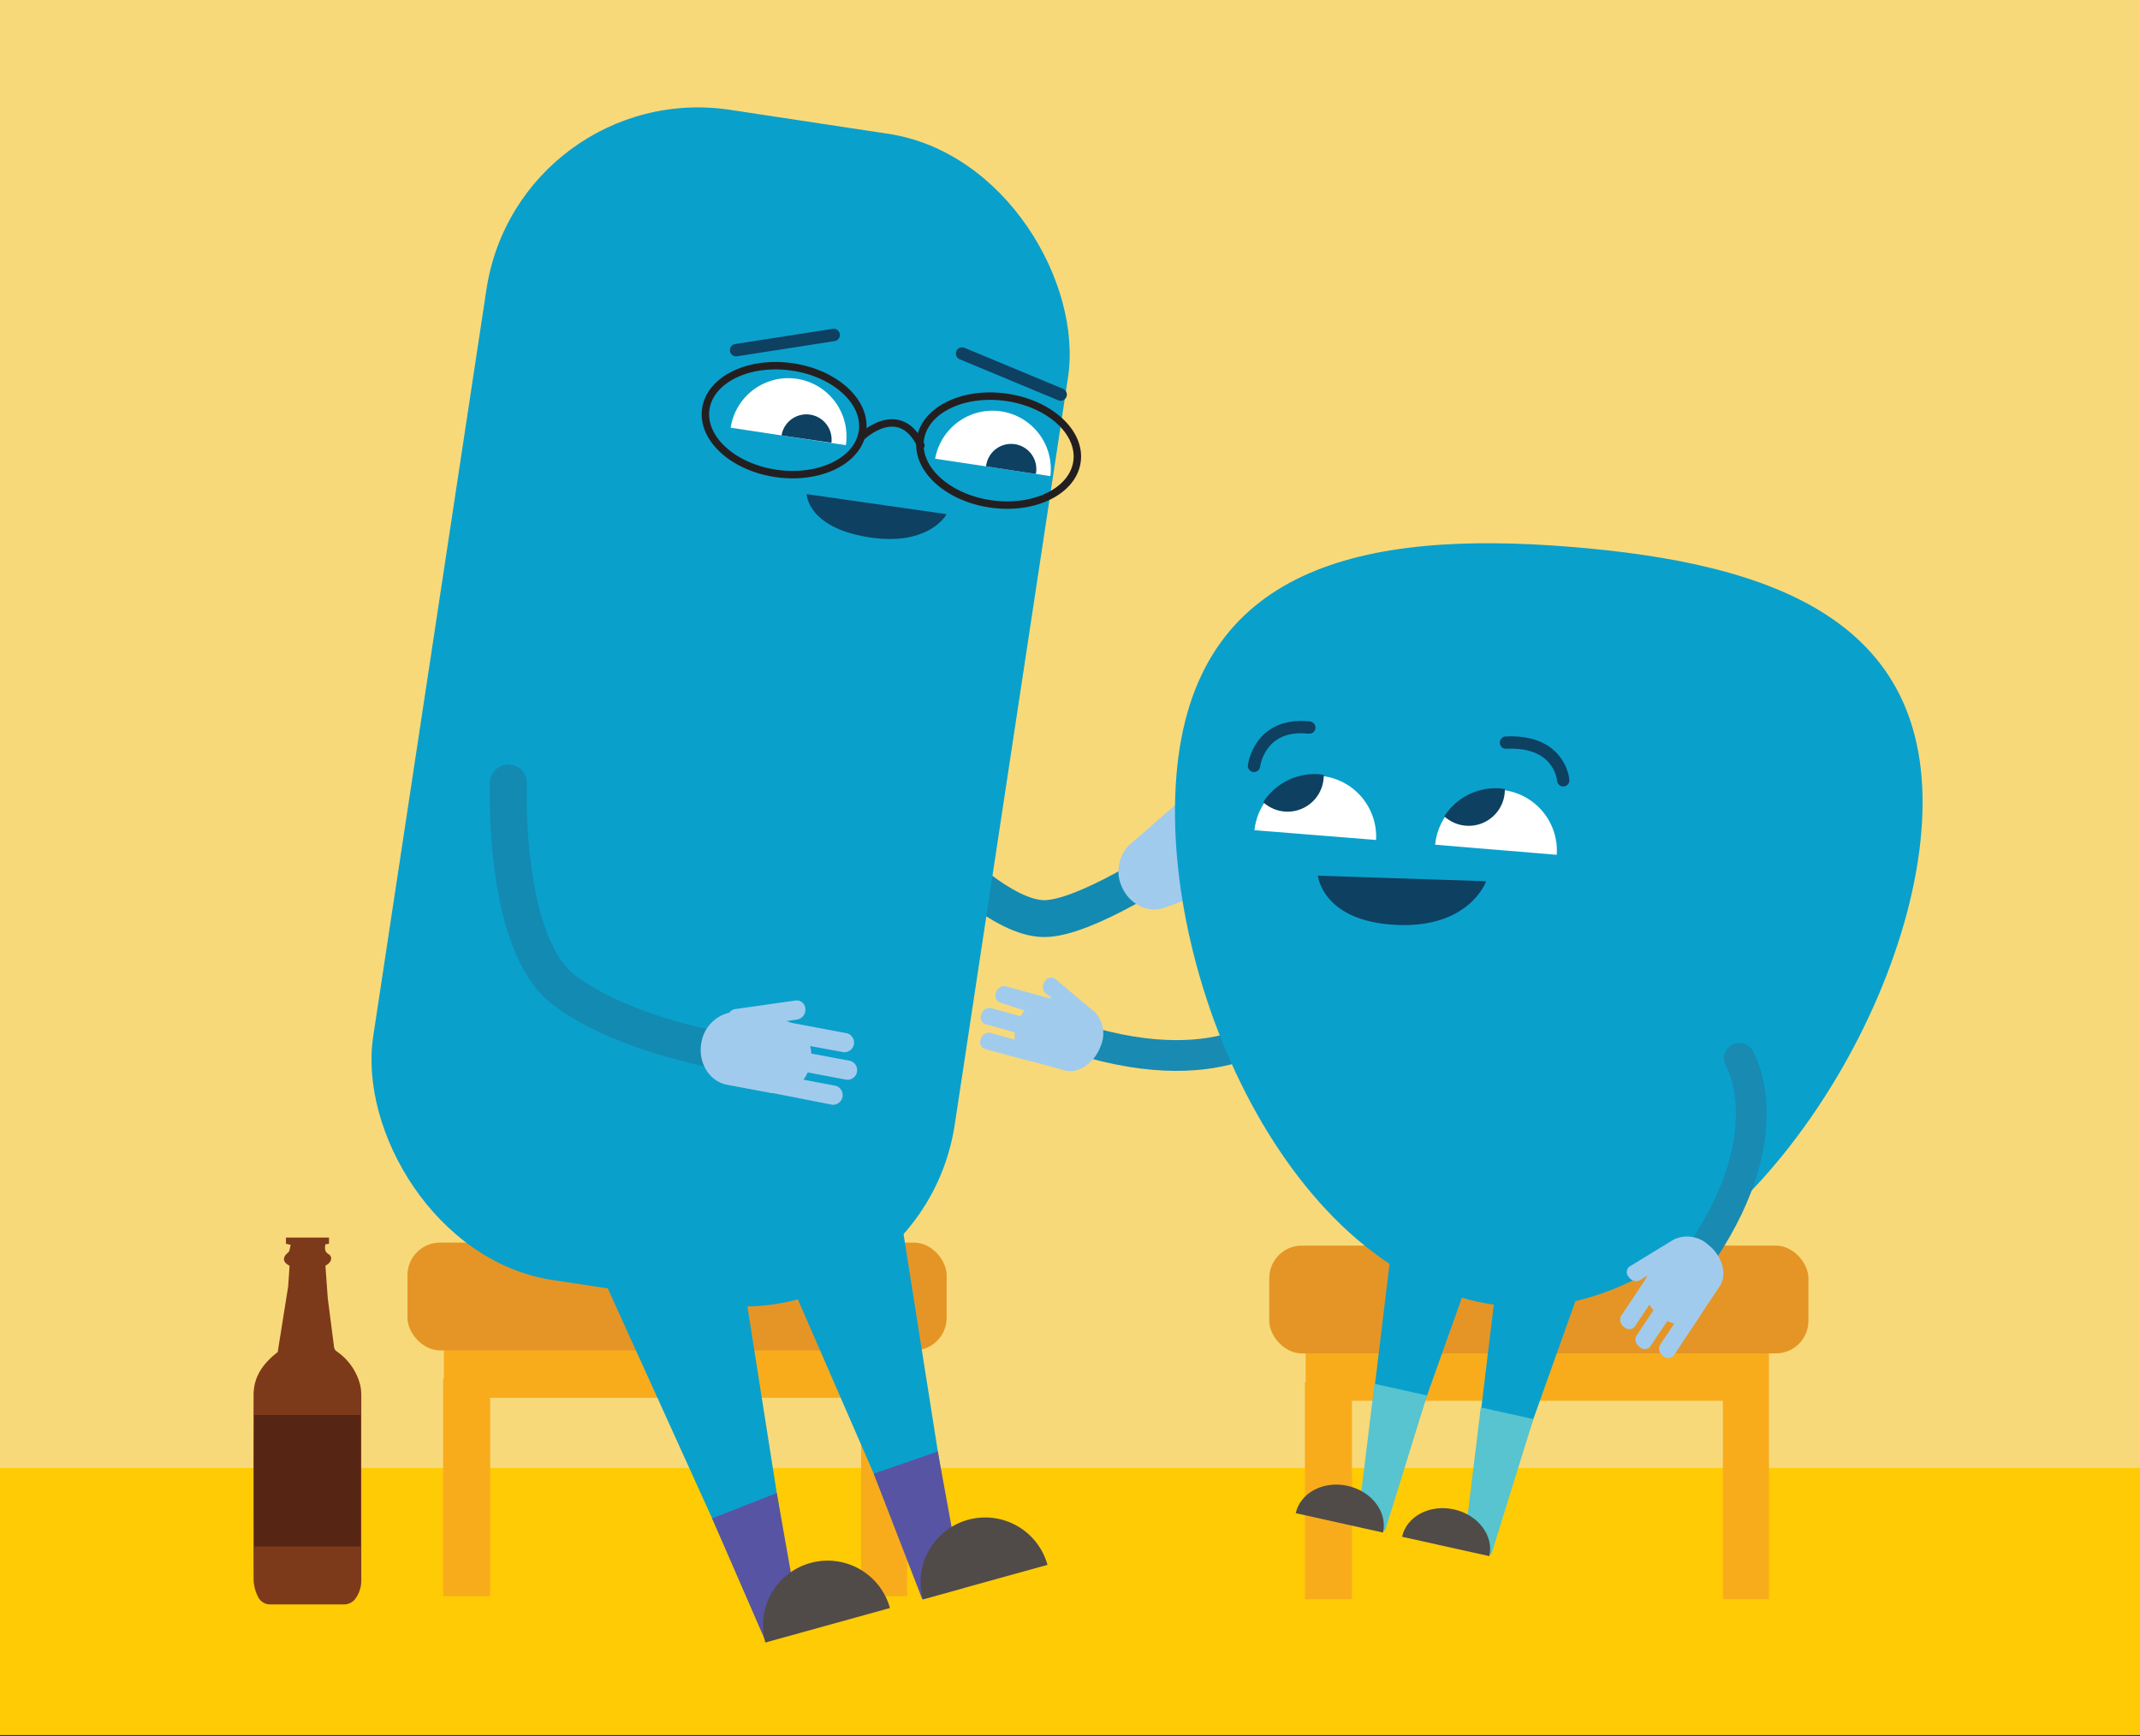 <svg id="Layer_1" data-name="Layer 1" xmlns="http://www.w3.org/2000/svg" viewBox="0 0 348 282.35"><rect x="0" y="0" width="348" height="282.35" fill="#333333" stroke="none"/><defs><style>.cls-1{fill:#f8d979;}.cls-10,.cls-12,.cls-13,.cls-2,.cls-7{fill:none;stroke-linecap:round;stroke-miterlimit:10;}.cls-2{stroke:#198ab1;stroke-width:5px;}.cls-3{fill:#a1cbec;}.cls-4{fill:#ffcb05;}.cls-5{fill:#f8ac1c;}.cls-6{fill:#e59525;}.cls-7{stroke:#138ab2;stroke-width:6px;}.cls-8{fill:#0aa0cc;}.cls-9{fill:#fff;}.cls-10,.cls-13{stroke:#0d4061;}.cls-10{stroke-width:2.02px;}.cls-11{fill:#0d4061;}.cls-12{stroke:#231f20;stroke-width:1.21px;}.cls-13{stroke-width:2px;}.cls-14{fill:#57c4cf;}.cls-15{fill:#504b48;}.cls-16{fill:#7d3a1b;}.cls-17{fill:#572513;}.cls-18{fill:#5754a3;}</style></defs><polyline class="cls-1" points="0 282.11 0 -0.24 348 -0.24 348 282.11"/><path class="cls-2" d="M209.37,165.45s-9.45,11.15-33.94,3.52"/><path class="cls-3" d="M178,164.55a5.06,5.06,0,0,1,1,5.52c-1,2.8-3.62,4.59-5.84,4l-5.49-1.51-.11,0h-.06l-7.42-2a1.18,1.18,0,0,1-.58-1.62,1.4,1.4,0,0,1,1.52-1l4,1.12a6,6,0,0,1,0-1.19l-4.84-1.34a1.19,1.19,0,0,1-.59-1.62,1.41,1.41,0,0,1,1.53-1l4.84,1.34a7.8,7.8,0,0,1,.65-.91L162.57,163a1.19,1.19,0,0,1-.59-1.63,1.4,1.4,0,0,1,1.53-1l6.92,1.91a2.82,2.82,0,0,1,.71.09l-1.14-.88a1.41,1.41,0,0,1-.12-1.85h0a1.16,1.16,0,0,1,1.63-.52"/><rect class="cls-4" y="238.73" width="348" height="43.38"/><polyline class="cls-5" points="147.52 259.56 140.03 259.56 140.03 227.3 79.71 227.3 79.71 259.56 72.06 259.56 72.06 224.28 72.18 224.28 72.18 217.4 147.52 217.4 147.52 224.38"/><rect class="cls-6" x="66.26" y="202.06" width="87.68" height="17.53" rx="5.3"/><polyline class="cls-5" points="287.66 260.05 280.17 260.05 280.17 227.79 219.85 227.79 219.85 260.05 212.2 260.05 212.2 224.77 212.32 224.77 212.32 217.9 287.66 217.9 287.66 224.87"/><rect class="cls-6" x="206.4" y="202.55" width="87.68" height="17.53" rx="5.3"/><path class="cls-7" d="M190.5,140s-14,9.38-20.68,9.38S154,140,154,140"/><path class="cls-3" d="M183.7,137.35a6,6,0,0,0-1.41,6.51c1.14,3.09,4.35,4.77,7.13,3.74l6.86-2.53a.59.59,0,0,1,.14-.06l.07,0,9.26-3.43a1.57,1.57,0,0,0-1.08-2.93l-5,1.86a6.3,6.3,0,0,0,0-1.37l6-2.23a1.57,1.57,0,0,0-1.09-2.93l-6,2.23a7.17,7.17,0,0,0-.78-.95l5.19-1.92a1.57,1.57,0,0,0-1.09-2.93l-8.65,3.2a5.34,5.34,0,0,0-.88.2l1.45-1.17a1.61,1.61,0,0,0,.2-2.16h0a1.4,1.4,0,0,0-2-.36"/><rect class="cls-8" x="69.36" y="18.72" width="95.65" height="192.47" rx="34.81" transform="translate(18.55 -16.26) rotate(8.62)"/><path class="cls-9" d="M118.82,69.55a9.47,9.47,0,1,1,18.73,2.84"/><path class="cls-9" d="M152.07,74.59a9.48,9.48,0,0,1,18.74,2.83"/><line class="cls-10" x1="119.7" y1="56.94" x2="135.57" y2="54.47"/><line class="cls-10" x1="172.48" y1="64.16" x2="156.45" y2="57.49"/><path class="cls-11" d="M127.09,70.8A4.1,4.1,0,0,1,135.2,72"/><path class="cls-11" d="M160.35,75.84a4.1,4.1,0,1,1,8.1,1.23"/><ellipse class="cls-12" cx="127.52" cy="68.32" rx="8.76" ry="12.87" transform="translate(42.09 185.08) rotate(-81.99)"/><ellipse class="cls-12" cx="162.4" cy="73.29" rx="8.76" ry="12.87" transform="translate(67.19 223.88) rotate(-81.99)"/><path class="cls-12" d="M140.15,71s6.1-5.86,9.61,1.44"/><path class="cls-8" d="M312.45,135.17c-2.74,34.11-34.44,79.88-67.15,77.26-34.45-2.77-56.76-52.17-54-86.28s30.49-39.92,63.94-37.24S315.18,101.06,312.45,135.17Z"/><path class="cls-9" d="M204,135a9.92,9.92,0,0,1,19.77,1.59"/><path class="cls-9" d="M233.38,137.36A9.92,9.92,0,0,1,253.15,139"/><path class="cls-13" d="M203.92,124.55s.84-7.11,9-6.24"/><path class="cls-13" d="M254.21,126.89s-.47-6.57-9.32-6.13"/><polyline class="cls-8" points="221.08 245.98 226.37 202.11 239.84 205.1 224.53 248.05 221.97 244.16"/><polygon class="cls-14" points="232.06 226.92 223.52 225.03 220.72 247.91 225.24 248.91 232.06 226.92"/><path class="cls-15" d="M210.71,246.06c.74-3.32,4.52-5.32,8.44-4.44s6.5,4.27,5.76,7.6"/><polyline class="cls-8" points="238.37 249.82 243.66 205.95 257.13 208.94 241.82 251.88 239.26 247.99"/><polygon class="cls-14" points="249.35 230.76 240.8 228.87 238.01 251.75 242.52 252.75 249.35 230.76"/><path class="cls-15" d="M228,249.9c.74-3.33,4.51-5.32,8.44-4.45s6.5,4.28,5.76,7.6"/><path class="cls-11" d="M211,131.76a5.88,5.88,0,0,0,4.26-5.76q-.34-.06-.69-.09a9.94,9.94,0,0,0-9.15,4.54A5.88,5.88,0,0,0,211,131.76Z"/><path class="cls-11" d="M240.46,134.06a5.88,5.88,0,0,0,4.25-5.76c-.23,0-.45-.07-.69-.09a9.9,9.9,0,0,0-9.15,4.54A5.89,5.89,0,0,0,240.46,134.06Z"/><path class="cls-7" d="M82.67,127.32s-1,26,9,33.63,27.4,10.27,27.4,10.27"/><path class="cls-3" d="M135.36,179.65a1.58,1.58,0,0,0,.58-3.08l-5.28-1a6.29,6.29,0,0,0,.69-1.18l6.33,1.19a1.57,1.57,0,0,0,.58-3.07l-6.33-1.19a6.09,6.09,0,0,0-.19-1.22l5.45,1a1.57,1.57,0,0,0,.57-3.07l-9.07-1.71a4.1,4.1,0,0,0-.86-.27l1.85-.27a1.6,1.6,0,0,0,1.28-1.74h0a1.4,1.4,0,0,0-1.54-1.35l-9.87,1.4a1.41,1.41,0,0,0-.94.58,6,6,0,0,0-4.55,4.86c-.61,3.23,1.27,6.33,4.19,6.87l7.18,1.35.16,0,.07,0Z"/><path class="cls-11" d="M153.94,83.61s-2.83,5.34-12.76,3.74-10-7-10-7Z"/><path class="cls-16" d="M54.34,219.17a1.1,1.1,0,0,0,.44.6,9.44,9.44,0,0,1,3.79,5.44,7.79,7.79,0,0,1,.18,1.74q0,15,0,29.89a5,5,0,0,1-.91,3.06,2.28,2.28,0,0,1-1.92,1H44.06a2.21,2.21,0,0,1-2.16-1.36,6.64,6.64,0,0,1-.66-2.52q-.06-15.11,0-30.23c0-3,1.64-5.17,3.92-6.92l1.69-10.62c.09-1.13.16-2.26.24-3.42-1.15-.58-1.19-1.38-.25-2.14.29-.22.29-.79.44-1.25l-.78-.19v-1h7v1l-.6.1c-.06.63-.17,1.17.55,1.61s.43,1.39-.53,1.85c.13,1.77.25,3.57.39,5.37Z"/><rect class="cls-17" x="41.34" y="230.09" width="17.28" height="21.39"/><path class="cls-2" d="M282.84,172.1s7.62,12.47-7.3,33.33"/><path class="cls-3" d="M272.16,201.58a5.06,5.06,0,0,1,5.56.78c2.35,1.81,3.22,4.87,1.94,6.79l-3.16,4.74-.07.09,0,.06-4.26,6.4a1.2,1.2,0,0,1-1.73.05,1.4,1.4,0,0,1-.5-1.78l2.32-3.48a6,6,0,0,1-1.12-.41L268.32,219a1.17,1.17,0,0,1-1.72,0,1.4,1.4,0,0,1-.51-1.77l2.79-4.18a6.91,6.91,0,0,1-.66-.9l-2.39,3.59a1.18,1.18,0,0,1-1.72.05,1.41,1.41,0,0,1-.51-1.78l4-6a3.19,3.19,0,0,1,.3-.65l-1.19.82a1.41,1.41,0,0,1-1.79-.47h0a1.16,1.16,0,0,1,0-1.71"/><path class="cls-11" d="M241.68,143.3S239,151,227,150.4s-12.68-8-12.68-8Z"/><polyline class="cls-8" points="94.57 200.12 122.01 260.58 128.82 258.69 120.76 207.48"/><polygon class="cls-18" points="130.26 265.06 124.4 266.69 115.8 246.91 126.32 242.79 130.26 265.06"/><path class="cls-15" d="M144.72,261.49a10.51,10.51,0,0,0-20.26,5.61"/><polyline class="cls-8" points="126.93 204.83 148.16 253.6 154.98 251.72 146.04 195"/><polygon class="cls-18" points="156.57 258.27 149.99 260.09 142.08 239.65 152.5 236.03 156.57 258.27"/><path class="cls-15" d="M170.34,254.47a10.51,10.51,0,0,0-20.26,5.61"/></svg>